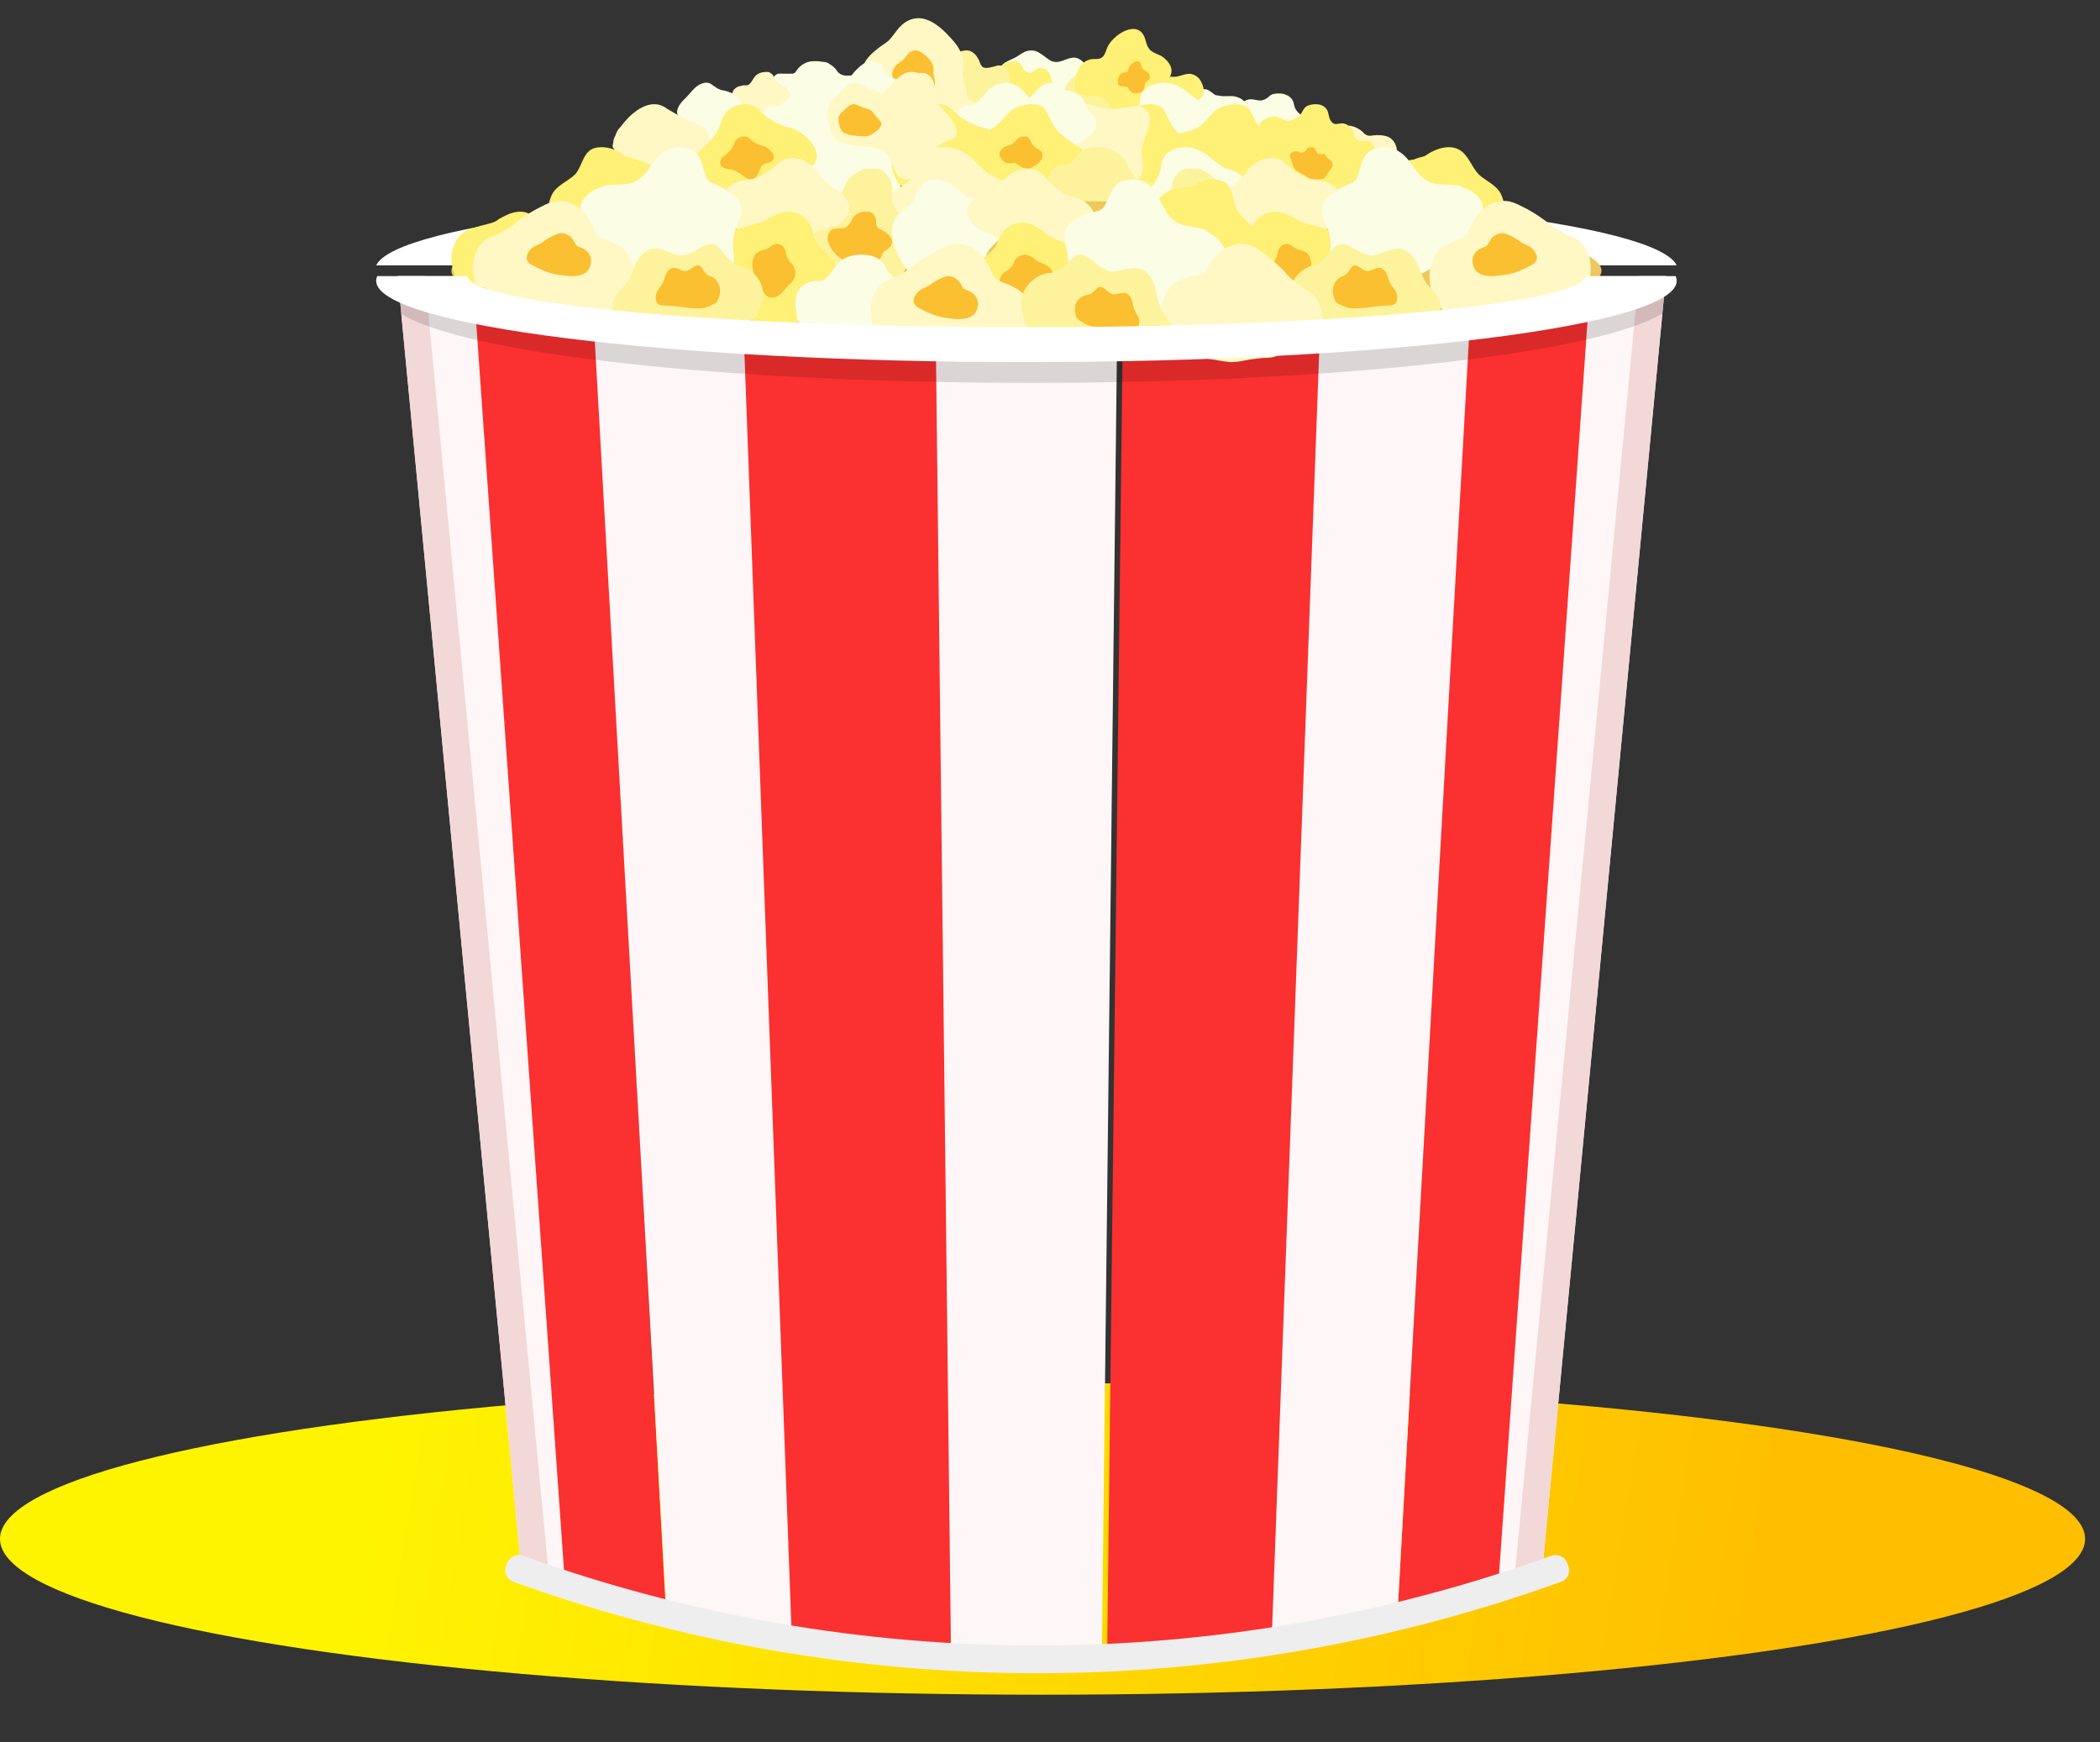 <svg xmlns="http://www.w3.org/2000/svg" width="141" height="117" viewBox="0 0 141 117">
    <rect x="0" y="0" width="141" height="117" fill="#333333" stroke="none"/>
    <defs>
        <linearGradient id="ty8pfoe3oa" x1="18.031%" x2="84.166%" y1="49.172%" y2="50.769%">
            <stop offset="0%" stop-color="#FFF400"/>
            <stop offset="100%" stop-color="#FFBF00"/>
        </linearGradient>
    </defs>
    <g fill="none" fill-rule="evenodd">
        <g>
            <g>
                <g>
                    <g transform="translate(-27 -476) translate(0 452) translate(27 24) translate(0 1.443)">
                        <ellipse cx="70" cy="101.892" fill="url(#ty8pfoe3oa)" rx="70" ry="10.464"/>
                        <g fill-rule="nonzero" transform="translate(25.603)">
                            <path fill="#04998E" d="M22.026 96.523c-.48-.07-.962-.144-1.443-.222.48.128.96.247 1.443.358v-.136z"/>
                            <path fill="#FBFDE5" d="M47.922 3.39c.167-.01.335.017.493.079.139.074.275.155.406.244.064.048.124.102.178.163.084.08.174.154.269.22.083.053.169.098.25.157.087.066.18.124.278.172.152.065.307.12.466.162.139.048.274.106.409.16.057.017.116.029.175.036.116.023.219.068.332.09.36.055.724.074 1.087.06h1.052c.088 0 .165-.028.25-.03.058.003.116-.001.173-.012.06-.016.118-.036.175-.061.066-.024.135-.043.201-.067.067-.024.126-.076.198-.096.138-.053.28-.091.426-.115.127-.01.26 0 .387 0 .117-.013.235-.003.35.031.113.06.222.132.324.211.104.07.153.157.285.164.131.006.263.052.396.054.133.003.266 0 .397 0 .1-.006.2-.006.3 0 .18.023.355.077.519.16.115.077.225.164.33.259.112.082.215.18.306.29.076.087.125.193.205.278.037.039.07.081.101.126.047.066.117.118.157.185.086.126-.009.33-.108.42-.169.158-.404.141-.614.172-.105.015-.212.024-.317.039-.074.013-.147.038-.221.047-.161.017-.332 0-.493 0h-.686c-.586-.017-1.17-.081-1.748-.194l-2.347-.37c-.721-.112-1.449-.181-2.169-.304-.276-.04-.55-.105-.816-.193-.093-.053-.191-.095-.292-.127l-.176-.03c-.055-.016-.106-.044-.15-.083-.131-.088-.263-.17-.391-.266-.128-.097-.223-.165-.333-.253-.104-.084-.202-.174-.294-.272-.117-.112-.32-.205-.35-.394-.026-.148.01-.3.1-.417.07-.075.173-.226.53-.696z"/>
                            <path fill="#FFF076" d="M50.892 3.878c.337-.82 1.234-.409 1.862-.207.077.015.154.027.233.037.06.006.12.008.181.006.304.019.608-.136.912-.187.06-.01.121-.016.182-.016.212.018.411.103.562.24.05.045.096.094.135.147.233.358.415.907.078 1.249-.224.172-.485.206-.797.222l-.167.021c-.052.007-.145.016-.216.02-.07.005-.14 0-.208 0-.067 0-.116.022-.173.03l-.176.023c-.16.02-.32.027-.48.044-.104.012-.205.035-.31.045h-.15c-.05 0-.076 0-.248-.206-.216-.274-.45-.537-.698-.787l-.14-.155c-.054-.154-.165-.222-.264-.33-.04-.059-.083-.122-.118-.196z"/>
                            <path fill="#FBFDE5" d="M25.635 4.859c.028-.109.075-.212.138-.306.05-.101.103-.194.161-.291.023-.037.037-.08.062-.115.042-.064.101-.115.149-.179.085-.133.188-.254.307-.36.06-.053.133-.09.213-.103.105-.01.215 0 .32 0 .203 0 .41.009.613 0 .185-.007.23-.154.33-.278.11-.149.25-.274.412-.37.2-.12.43-.187.666-.191h.265c.136 0 .262.032.397.045.1.002.2.023.292.06.073.039.142.084.207.135.153.086.284.204.383.345.094.176.26.305.458.354.214.06.452 0 .67.036.185.046.353.141.484.275.058.06.107.127.145.2.04.06.088.115.126.176.083.111.157.23.22.353.112.263.177.542.19.826.01.3.032.616-.105.89-.086.196-.217.37-.382.51-.091.065-.206.114-.303.17-.098.055-.198.121-.301.172-.304.149-.623.267-.952.352-.4.098-.811.148-1.224.149-.44.008-.878 0-1.317 0-.196.007-.392 0-.587-.022-.167-.03-.332-.072-.493-.126-.298-.084-.59-.186-.876-.306-.112-.047-.198-.12-.668-2.401z"/>
                            <path fill="#FFF8C4" d="M63.896 7.552c.186-.337.657-.541 1.087-.556.057.004.114.012.17.024.295.073.56.22.765.422.032.04.068.076.11.108.108.095.261.14.413.12.257-.043.52-.05.78-.022.074.01.147.024.219.044.734.186.848 1.021.734 1.613 0 .138-.157.278-.334.38-.039.026-.08.05-.123.07-.13.064-.275.101-.424.109h-.299c-.133 0-.264.02-.397.018-.227 0-.446-.006-.673-.024-.096-.007-.193-.01-.289-.02-.143-.02-.282-.056-.415-.109-.106-.039-.211-.079-.319-.117-.097-.025-.19-.061-.277-.108-.043-.03-.08-.067-.107-.108-.009-.011-.024-.025-.04-.262 0-.059-.008-.132-.017-.217.004-.098-.015-.196-.055-.287-.019-.047-.042-.092-.068-.136-.17-.29-.49-.464-.452-.816 0-.042.004-.084.011-.126z"/>
                            <path fill="#FBFDE5" d="M41.533 3.543c-.18-.827.798-.906 1.238-1.252.082-.051.157-.1.232-.145.076-.045.15-.086.226-.122.08-.031.163-.054.248-.067.26-.043.524.02.745.175.08.049.158.104.236.16.155.113.307.23.45.323.054.027.11.05.168.066.058.017.118.03.178.036.506.04.976-.433 1.496-.245.067.025.132.06.192.101.36.246.59.688.698 1.132.218.788.146 1.536.362 2.27.008.086.004.172-.012.256-.018.088-.05.17-.094.246-.045.08-.1.154-.164.218-.077.078-.162.146-.254.203-.083.088-.177.166-.278.23-.096.053-.188.094-.28.156-.203.128-.423.223-.652.282-.265.078-.537.124-.811.138-.17.018-.342.018-.513 0-.18-.039-.357-.09-.53-.152-.142-.048-.298-.073-.436-.123-.206-.081-.4-.196-.574-.34-.098-.082-.19-.174-.283-.261-.094-.087-.133-.172-.72-2.011l-.065-.204c-.12-.39-.374-.665-.676-.917-.042-.053-.086-.105-.127-.153z"/>
                            <path fill="#FFF076" d="M41.51 3.256c.05-.147.144-.274.269-.361.038-.028.077-.053.119-.075.464-.245.998-.245 1.193.348l.083.086c.055.053.114.1.178.14.08.05.175.064.265.044.044-.01.087-.027.127-.048.256-.271.593-.389.935-.115.03.024.058.05.083.08.121.145.197.325.217.515.015.057.033.114.051.17l.057.168c.04.105.043.22.007.326-.065.148-.152.283-.257.402-.206.227-.457.406-.735.525-.205.09-.431.114-.65.07-.27-.051-.537-.12-.798-.207-.09-.03-.18-.058-.272-.079-.072-.012-.144-.03-.214-.052-.077-.021-.15-.057-.215-.105-.065-.057-.118-.148-.194-.98 0-.044-.008-.09-.013-.137.045-.226-.108-.383-.192-.584-.017-.043-.031-.086-.043-.13z"/>
                            <path fill="#FDF39C" d="M37.903 2.987c.178-.624.773-1.053 1.446-1.043.062.004.124.016.183.036.177.073.327.195.432.35.048.065.092.132.132.202.13.244.13.619.579.584.057-.003.113-.01.168-.022.057-.01.122-.026.176-.041.055-.015.145-.039.215-.055.219-.083.466-.054.658.077.05.04.091.09.12.146.156.3.312.675.156.975-.237.433-.428.889-.57 1.359-.035.06-.074.117-.11.18-.073.143-.188.262-.33.343-.086.044-.174.083-.265.117-.093.03-.19.048-.287.055-.202.018-.404.026-.607.023h-.121c-.075-.001-.15-.019-.216-.051-.14-.059-.272-.13-.397-.213-.089-.042-.174-.092-.253-.15-.061-.048-.108-.111-.136-.183-.036-.083-.062-.17-.077-.259-.01-.083-.054-.163-.073-.248-.03-.097-.07-.191-.12-.28-.029-.06-.071-.109-.096-.17-.01-.03-.02-.06-.027-.092-.011-.045-.03-.116-.06-.224-.025-.06-.048-.124-.069-.188-.02-.064-.043-.13-.062-.197-.06-.298-.169-.585-.321-.85l-.068-.18zM45.84 4.603c.036-.063.075-.126.105-.191.03-.066.048-.156.09-.226.04-.057.084-.112.132-.165.064-.091.143-.174.233-.246.243-.182.427-.327.763-.343.082-.007.165 0 .243.022.235.072.407.363.621.487.243.141.545.212.79.032.621-.455 1.412-.926 2.067-.24.161.18.297.378.404.588.099.179.28.394.32.59.008.084.008.168 0 .252.016.123-.022.247-.106.346-.15.116-.317.213-.497.286-.103.056-.21.105-.32.147-.237.074-.481.122-.73.144-.196.03-.393.048-.59.058-.136-.002-.271.005-.405.02-.279.045-.553.076-.834.1-.322.03-.648.09-2.285-1.66z"/>
                            <path fill="#FBFDE5" d="M57.399 5.838c.028-.037.06-.071.097-.102.162-.177.355-.328.57-.447.395-.186.72.078 1.1 0 .186-.06.353-.162.485-.296.08-.07.18-.115.289-.133.596-.112 1.232.095 1.336.7.059.353.252.57.57.765.572.35.82.91.334 1.454-.071.09-.159.168-.259.23-.178.099-.367.177-.565.235-.41.128-.838.193-1.27.194-.18.006-.36-.011-.536-.05-.329-.087-.646-.216-.971-.325-.158-.052-.317-.102-.48-.142-.085-.015-.169-.034-.251-.058-.026-.009-.052-.02-.075-.034-.107-.076-.109-.37-.13-.475-.064-.335-.12-.67-.186-1.006-.022-.112-.051-.236-.066-.353-.003-.091-.01-.127.008-.157z"/>
                            <path fill="#FFF076" d="M58.866 7.435c-.065-.047-.026-.214 0-.275.063-.158.122-.373.266-.486.168-.113.356-.196.555-.246.13-.046.272-.061.41-.043.113.02.222.059.32.114.056.033.122.053.176.086.045.035.099.058.156.066.284.033.505-.07.733-.212.097-.05.18-.118.245-.202.212-.324.235-.558.69-.65.197-.046.403-.046.6 0 .2.048.37.168.474.333.122.205.108.458.216.672.028.056.064.109.107.156.066.095.182.149.302.14.071-.013.144-.024.216-.031.53-.115.962.363.962.84 0 .074.078.148.17.194.034.028.07.053.11.073.078.042.166.065.256.068h.18c.176-.01.343-.018.46.114.323.318.391.794.17 1.18-.007.046-.02.091-.038.134-.055.127-.154.24-.212.366-.059.115-.126.227-.2.335-.087.141-.173.282-.272.416-.19.269-.362.549-.513.838-.063.133-.148.256-.252.363-.117.09-.25.16-.395.205-.178.059-.377.036-.563.05-.29.021-.581.012-.872.012h-.475c-.159-.01-.311-.06-.44-.146-.189-.097-.365-.212-.526-.344-.109-.092-.205-.192-.317-.282-.271-.19-.557-.36-.855-.51-.122-.074-.253-.152-.366-.237-.087-.052-.168-.11-.244-.175-.14-.14-.328-.264-.42-.438-.038-.073-.08-.141-.115-.215-.036-.073-.064-.184-.7-2.263z"/>
                            <path fill="#FAC032" d="M61.009 9.071c-.024-.016-.01-.072 0-.093.017-.06.051-.116.098-.163.062-.038.13-.066.204-.082.048-.016.1-.021.152-.015.043.007.086.02.125.04.02.01.043.017.065.028.016.012.036.02.057.022.098.007.194-.019.27-.071.035-.017.066-.04.089-.067.078-.107.086-.189.25-.22.073-.015.15-.015.223 0 .072.016.134.054.174.107.045.07.04.155.08.227.09.162.295.125.464.107.117-.009.18.205.267.268.125.075.229.174.303.288.022.038.038.079.047.12.007.043.007.087 0 .13-.02.059-.05.116-.09.167-.023.037-.048.073-.075.107-.032.048-.065.095-.101.14-.07.09-.133.185-.189.282-.023.045-.054.086-.092.122-.044.03-.093.054-.147.07-.068.012-.138.018-.207.015-.108.008-.215 0-.322 0h-.175c-.058-.003-.114-.02-.162-.049-.07-.032-.135-.072-.194-.117-.039-.031-.075-.065-.116-.095-.1-.064-.205-.12-.314-.171-.048-.026-.094-.052-.138-.08-.031-.018-.061-.038-.089-.06-.06-.042-.112-.091-.155-.147-.014-.024-.029-.047-.042-.071-.014-.025-.027-.04-.26-.739z"/>
                            <path fill="#FFF8C4" d="M32.268 3.173c.139-.397.375-.753.686-1.033.1-.094.206-.185.316-.269.25-.22.54-.367.79-.588.435-.439.689-1.026 1.27-1.319 1.269-.66 2.43.587 3.177 1.457.091.114.175.234.25.36.232.376.348.812.333 1.255-.006.143-.024.285-.055.424.067.756.538 1.598.175 2.295-.362.66-1.16.842-1.834 1.082-.073.019-.148.037-.226.053-.229.052-.461.082-.696.091-.193.02-.387.02-.58 0-.203-.041-.404-.095-.6-.16-.162-.05-.34-.077-.496-.136-.233-.085-.452-.206-.65-.357-.113-.087-.215-.183-.32-.275-.034-.03-.061-.064-.081-.104-.03-.092-.063-.183-.103-.27-.039-.138-.114-.262-.218-.359-.246-.155-.48-.33-.699-.521-.104-.093-.2-.196-.286-.306-.248-.308-.394-.712-.206-1.093.02-.081.037-.155.053-.227z"/>
                            <path fill="#FFF076" d="M46.581 3.985c.04-.354.166-.694.37-.991.162-.244.423-.412.72-.464.216-.028.45.024.643-.073.246-.118.312-.418.409-.665.35-.894 2.12-2.045 2.563-.62.081.26.133.546.34.744.237.237.616.287.878.49.681.53.803 1.254-.03 1.714-.52.286-.471.58-.565 1.086-.225 1.216-2.386 1.437-3.016.439-.345-.544-.47-.619-1.147-.634-.432-.01-.932.01-1.132-.443-.035-.091-.053-.188-.051-.286 0-.1.005-.198.018-.297z"/>
                            <path fill="#FAC032" d="M49.459 3.972c.013-.133.055-.26.124-.371.054-.091.141-.155.24-.175.073.005.146-.004.216-.027.08-.045.107-.156.135-.249.118-.335.707-.767.855-.233.014.102.051.198.108.28.08.086.206.107.293.184.226.198.267.465-.01.641-.173.109-.157.22-.188.408-.076.456-.796.539-1.006.165-.115-.205-.156-.233-.383-.233-.143 0-.31 0-.377-.166-.011-.035-.017-.07-.017-.107.001-.04.004-.078.01-.117zM34.344 3.301c.056-.159.15-.3.275-.412.04-.038.082-.073.126-.106.105-.088.217-.147.315-.235.175-.176.277-.41.509-.53.508-.264.972.235 1.272.583.038.046.073.093.105.144.092.15.139.325.133.502-.002.057-.01.114-.023.17.027.302.216.636.07.917-.146.28-.464.337-.735.433l-.09.022c-.09.02-.184.032-.278.036-.077.008-.155.008-.233 0-.081-.016-.162-.038-.24-.065-.064-.02-.136-.03-.199-.054-.093-.034-.18-.082-.26-.142-.043-.035-.085-.073-.128-.106-.013-.012-.024-.026-.032-.042-.011-.036-.025-.071-.04-.106-.016-.055-.047-.104-.089-.143-.098-.063-.192-.134-.28-.212-.04-.037-.079-.078-.114-.122-.112-.116-.144-.288-.083-.438.005-.038.013-.067.019-.094z"/>
                            <path fill="#FBFDE5" d="M56.646 6.65c-.15-.747-.834-.94-1.411-1.113-.105-.054-.207-.114-.305-.18-.491-.325-.92-.77-1.458-1.035-.162-.066-.327-.12-.495-.162-.121-.027-.244-.044-.368-.05-.124-.005-.248.002-.371.021-.568.076-1.216.423-1.288 1.08-.145 1.003-.648 1.696-1.368 2.29-.048.077-.084.162-.107.251-.024.102-.031.208-.022.313.022.174.08.342.168.49.06.1.13.192.21.274.1.132.242.218.398.24 1.01.155 1.873.27 2.521 1.35.289.463.974-.04 1.251-.448.079-.101.155-.21.224-.32.218-.333.409-.695.578-.974.093-.102.204-.184.327-.24.785.02 1.688-.48 1.514-1.472.005-.103.004-.204.002-.316z"/>
                            <path fill="#FFF076" d="M46.626 9.668c-.047-.172-.068-.35-.063-.528.004-.161.034-.32.088-.472.051-.146.124-.284.216-.41.092-.127.2-.242.322-.343.09-.077.186-.145.289-.204.52-.344 1.233-.304 1.72-.671.563-.478.934-1.251 1.768-1.391.123-.032.247-.057.373-.075.506-.067 1.023 0 1.273.472.263.516.45 1.067.927 1.476.097.094.199.182.304.268.334.262.685.503 1.051.722.14.099.233.249.26.416.043.129.066.263.068.4.001.147-.021.294-.065.435-.263.956-1.2 1.507-2.035 2.026-.139.078-.287.138-.441.181-1.126.331-2.102-.479-2.963-1.066-.153-.074-.331-.08-.488-.015-.128.014-.256.028-.385.039-.259.026-.52.017-.778-.025-.45-.115-.863-.368-1.062-.77-.034-.061-.045-.202-.379-.465z"/>
                            <path fill="#FBFDE5" d="M29.969 5.268c-.072-.646.785-.72 1.093-1.053.624-.665 1.326-1.923 2.307-1.443.35.149.428.666.82.962.112.053.23.095.353.125l.425.149c.709.254 1.355.576.907 1.463-.035.124-.08.246-.133.364.032.125.078.245.138.36.058.108.121.217.185.328.377.665.729 1.372-.173 1.868-.09.084-.19.156-.299.216-.103.05-.203.088-.302.147-.22.12-.457.21-.703.265-.286.073-.58.117-.875.129-.183.017-.368.017-.552 0-.194-.037-.385-.085-.572-.144-.153-.045-.32-.068-.471-.115-.222-.078-.43-.188-.618-.325-.105-.077-.204-.163-.305-.245-.1-.082-.15-.174-.92-2.282l-.09-.243c-.03-.084-.063-.168-.1-.255-.036-.086-.075-.18-.115-.271z"/>
                            <path fill="#FFF8C4" d="M36.46 6.306c.013-.142.057-.28.128-.407.019-.064.059-.122.115-.163.07-.055.146-.1.228-.137.056-.016.114-.027.172-.034.062-.018.126-.032.19-.04.135 0 .318.04.392-.065.366-.447.99-.858 1.466-.482.367.31.77.517 1.123.791.07.08.134.166.198.235.05.044.093.093.128.147.025.05.047.1.066.153.03.091.045.187.073.278.031.096.048.195.05.295.005.119-.015.238-.061.349-.035.074-.076.146-.124.214-.064.076-.133.148-.208.215-.127.16-.265.313-.414.456-.19.167-.429.279-.685.322-.129.008-.258.008-.387 0h-.823c-.365.01-.723.01-1.628-2.127zM45.396 10.374c.386.641 1.083.557 1.674.496.114.01.229.026.342.05.562.114 1.11.361 1.693.405.17 0 .341-.013.51-.038.121-.022.24-.054.356-.097.116-.043.227-.098.333-.163.5-.288.983-.863.832-1.503-.032-.159-.053-.32-.064-.481-.136-.889.542-1.623.542-2.473 0-.501-.429-.927-.856-.888-.928.039-1.82.425-2.756.025l-.28-.075c-.093-.024-.187-.047-.282-.066-.82-.154-.82 1.043-.926 1.67-.032.193-.062.378-.094.542-.052.132-.127.252-.222.353-.736.285-1.401 1.102-.91 1.962l.108.281z"/>
                            <path fill="#FBFDE5" d="M38.624 6.566c.019-.359.174-.9.564-.9.716.03 1.053-.47 1.436-.907.076-.088.157-.17.243-.249.085-.07.178-.133.276-.187.1-.052.204-.095.312-.129 1.055-.373 1.836.55 2.343 1.394.078.154.351.23.508.385.122.153.351.345.272.575-.155.462-.155.922.147 1.316.064.12.122.232.181.348.278.582.394 1.164-.353 1.593-.09.087-.191.162-.3.224-.104.052-.202.092-.302.153-.22.124-.457.217-.703.275-.287.076-.58.12-.877.134-.184.017-.369.017-.553 0-.193-.038-.384-.087-.571-.149-.154-.046-.322-.07-.472-.12-.222-.078-.43-.19-.618-.33-.106-.08-.206-.17-.306-.255-.101-.085-.151-.18-.922-2.37l-.088-.253c-.03-.087-.065-.175-.1-.264-.035-.09-.077-.19-.117-.284z"/>
                            <path fill="#FFF076" d="M33.648 9.491c.044-.124.103-.243.176-.353.969-.74 1.765-1.458 2.091-2.693.05-.09.107-.178.17-.26.06-.085.128-.164.203-.236.088-.067.182-.127.28-.178.102-.052.208-.096.316-.132.356-.126.747-.115 1.095.032.095.05.185.109.27.173.408.447.909.802 1.467 1.04.135.063.272.117.41.18.421.076.82.247 1.164.5.113.084.22.176.32.275.355.365.658.78.62 1.31-.119.906-1.214.718-1.784 1.177-.379.302-.417.755-.59 1.13-.045.128-.091.253-.143.373-.158.353-.365.67-.746.84-.72.34-1.366-.265-1.9-.673-.119-.094-.247-.186-.37-.267-.115-.079-.236-.148-.363-.205-.103-.06-.207-.118-.313-.169-.107-.05-.217-.1-.329-.147-.112-.046-.252-.071-.382-.098-.744-.066-1.882-.331-1.722-1.31.014-.102.03-.203.06-.309zM52.4 9.664c-.048-.173-.069-.35-.064-.529.005-.16.034-.319.087-.47.052-.147.125-.284.217-.41.164-.22.372-.405.61-.545.52-.344 1.232-.303 1.72-.67.562-.48.933-1.252 1.767-1.393.122-.031.246-.056.372-.073.505-.068 1.021.006 1.27.472.263.515.451 1.067.935 1.476.095.093.197.182.303.268.334.262.685.503 1.05.72.14.1.234.25.26.418.044.129.067.263.068.399.002.147-.02.294-.065.435-.263.957-1.2 1.51-2.033 2.028-.14.077-.287.137-.44.18-1.125.331-2.101-.478-2.961-1.066-.153-.073-.33-.079-.488-.014-.128.013-.257.027-.385.037-.26.027-.52.02-.777-.024-.45-.114-.862-.367-1.061-.77-.041-.064-.052-.205-.386-.47z"/>
                            <path fill="#FBFDE5" d="M43.064 6.448c-.271-.444.006-.848.337-1.19.055-.057.112-.108.167-.166.113-.108.219-.245.338-.376.058-.066.112-.132.18-.193.277-.3.82-.577 1.18-.3.289.21.506.382.868.418.072.019.143.04.211.06.347.109.655.274.834.6.18.326.181.695.505.901.052.045.104.087.15.131.1.092.16.218.165.352.009.121.009.243 0 .364-.016.188-.112.287-.238.421-.053.06-.098.125-.153.182-.109.096-.225.183-.349.26-.093.068-.18.145-.268.217-.098.076-.202.144-.312.202-.036.02-.064.048-.102.064-.079.024-.16.037-.243.04-.094.004-.187.004-.281 0-.192.009-.384.004-.576-.016-.177-.028-.35-.083-.525-.123-.236-.054-.466-.121-.7-.182-.244-.047-.481-.12-.708-.216-.057-.028-.109-.065-.153-.109-.025-.031-.04-.069-.044-.108-.042-.12-.068-.247-.076-.374l-.017-.192c.029-.216-.08-.351-.145-.523-.016-.047-.03-.093-.045-.144z"/>
                            <path fill="#FFF8C4" d="M23.47 5.207c.014-.168.058-.33.129-.479.018-.076.058-.143.114-.192.07-.064.146-.119.228-.161.056-.02.114-.033.172-.04.062-.022.125-.038.19-.047.147-.008.302.035.42-.086.214-.219.296-.537.572-.685.152-.08.318-.123.487-.126.124 0 .245-.028.342.068.046.047.125.07.162.127.038.055.04.108.07.157.03.05.063.097.098.142.043.054.081.117.127.168.132.151.303.205.467.295.163.09.307.341.434.505.05.051.093.11.128.173.026.058.048.118.066.18.03.107.045.22.073.327.031.112.048.229.05.347.006.14-.015.28-.061.41-.035.088-.076.172-.123.253-.064.089-.134.173-.208.252-.127.189-.266.368-.414.537-.191.196-.429.327-.685.379-.129.008-.258.008-.387 0h-.823c-.366.01-.729.01-1.628-2.504zM35.761 3.4c-.138-.022-.28-.015-.415.019-.127.031-.248.083-.359.152-.436.267-.754.754-1.144 1.073-.079.064-.16.126-.239.189-.338.238-.649.51-.928.811-.108.145-.206.296-.294.453-.059.114-.108.233-.148.354-.04.123-.067.249-.083.376-.086.58.069 1.32.678 1.556.925.396 1.452 1.073 1.824 1.941.06.068.132.125.213.17.09.048.19.083.292.1.175.022.352.007.52-.045.112-.034.22-.081.321-.141.153-.067.274-.187.338-.338.428-.966.779-1.8 1.997-2.177.525-.17.24-.98-.084-1.36-.075-.104-.157-.206-.239-.307-.064-.075-.131-.15-.2-.221-.068-.072-.136-.144-.203-.212-.137-.136-.368-.284-.406-.508-.154-.596.153-1.266-.5-1.712-.191-.15-.422-.116-.642-.116-.094-.022-.194-.044-.299-.058z"/>
                            <path fill="#FBFDE5" d="M25.635 6.582c.018-.357.173-.896.564-.896.859.038 1.171-.688 1.674-1.15.096-.089.202-.165.316-.229.686-.377 1.566-.218 1.893.495.048.109.083.222.103.34.385.582 1.361.773 1.206 1.614-.03.27.024.543.157.783.06.112.121.225.186.339.378.688.729 1.418-.173 1.931-.09.087-.19.161-.3.223-.104.052-.202.091-.302.152-.22.124-.457.216-.703.274-.287.075-.58.12-.877.133-.184.017-.369.017-.553 0-.193-.038-.384-.087-.571-.148-.154-.046-.322-.07-.472-.119-.222-.078-.43-.19-.618-.33-.106-.079-.206-.168-.306-.253-.101-.084-.151-.18-.922-2.358l-.088-.251c-.03-.087-.065-.174-.1-.263-.035-.09-.074-.193-.114-.287zM19.97 6.448c-.27-.444.008-.848.338-1.19.055-.057.113-.108.168-.166.112-.108.218-.245.337-.376.058-.066.112-.132.18-.193.277-.3.82-.577 1.18-.3.29.21.506.382.868.418.072.019.143.04.211.06.347.109.655.274.835.6.18.326.18.695.504.901.052.045.104.087.15.131.1.092.16.218.165.352.01.121.01.243 0 .364-.016.188-.112.287-.238.421-.053.06-.098.125-.153.182-.108.096-.225.183-.349.26-.093.068-.18.145-.267.217-.098.076-.203.144-.313.202-.036.02-.064.048-.102.064-.079.024-.16.037-.243.04-.093.004-.187.004-.28 0-.193.009-.385.004-.576-.016-.178-.028-.35-.083-.525-.123-.237-.054-.467-.121-.7-.182-.244-.047-.482-.12-.71-.216-.056-.028-.107-.065-.152-.109-.025-.031-.04-.069-.044-.108-.042-.12-.068-.247-.076-.374 0-.064-.012-.129-.017-.192.03-.216-.08-.351-.145-.523-.016-.047-.03-.093-.045-.144z"/>
                            <path fill="#FFF8C4" d="M15.55 8.454c-.05-.116.016-.25.026-.37.004-.1.028-.197.072-.286.055-.097.098-.2.13-.308.05-.127.125-.242.22-.34.081-.087.158-.18.229-.276.671-.867 1.925-1.83 2.96-1.01.115.063.23.128.335.193.559.324 1.119.652 1.762.84.81.222 1.032 1.557.286 2.1-.04.045-.067.098-.105.147-.056.07-.123.133-.18.203-.114.148-.24.294-.365.436-.161.183-.26.483-.48.605-.17.09-.356.144-.547.16-.325.033-.651.03-.977.03h-1.404c-.098-.005-.197-.003-.296.006-.063.01-.127.017-.191.02-.085 0-.159-.014-1.474-2.15z"/>
                            <path fill="#FFF" d="M5.694 16.317c0-1.898 16.84-3.437 37.616-3.437 20.775 0 37.616 1.539 37.616 3.437.002.02.002.04 0 .06h6.049c-1.324-2.818-20.362-5.052-43.66-5.052-23.296 0-42.336 2.234-43.66 5.052h6.05c-.005-.02-.01-.04-.011-.06z"/>
                            <path fill="#FFF076" d="M20.656 9.49c.044-.124.103-.242.176-.352.969-.74 1.765-1.458 2.091-2.693.05-.09.107-.178.17-.26.06-.085.128-.164.203-.236.088-.067.182-.127.28-.178.102-.052.208-.096.316-.132.356-.126.747-.115 1.095.032.095.05.185.108.27.173.409.448.91.803 1.47 1.04.134.064.271.118.41.181.42.076.819.247 1.163.5.114.084.22.176.32.275.355.365.657.78.62 1.31-.118.905-1.214.717-1.783 1.176-.38.303-.417.756-.591 1.13-.045.128-.09.253-.143.373-.157.353-.365.67-.745.84-.721.34-1.366-.265-1.901-.673-.119-.094-.246-.186-.37-.267-.114-.079-.236-.147-.363-.205-.103-.059-.207-.118-.313-.168-.106-.05-.216-.101-.329-.147-.125-.04-.253-.073-.382-.1-.744-.065-1.881-.33-1.722-1.308.012-.103.032-.204.058-.31z"/>
                            <path fill="#FAC032" d="M22.792 9.293c.018-.05.042-.099.073-.143.403-.296.735-.584.872-1.078.021-.036.044-.07.07-.105.025-.032.054-.063.085-.09.036-.028.076-.052.117-.071.04-.022.083-.04.127-.054.149-.05.312-.046.457.012.04.02.077.044.112.07.17.18.38.32.612.416l.17.073c.176.03.342.098.485.2.046.033.088.07.128.11.147.145.274.312.254.524-.047.365-.509.287-.743.469-.158.121-.174.303-.247.452-.019.052-.038.102-.06.149-.053.147-.165.268-.31.337-.3.135-.569-.106-.792-.27-.052-.038-.103-.074-.154-.107-.048-.031-.1-.059-.152-.082-.042-.024-.086-.046-.128-.067-.042-.02-.09-.041-.137-.06-.052-.015-.105-.028-.16-.038-.308-.027-.783-.133-.717-.525.018-.039.027-.08.038-.122z"/>
                            <path fill="#FFF076" d="M38.689 9.667c-.047-.172-.068-.35-.064-.528.009-.317.115-.624.304-.88.092-.128.2-.243.321-.344.09-.077.187-.146.29-.205.52-.344 1.23-.303 1.719-.67.562-.48.933-1.252 1.767-1.393.122-.031.246-.056.372-.073.505-.068 1.021.006 1.27.472.263.515.451 1.067.934 1.476.096.093.198.182.304.268.334.262.685.503 1.05.72.14.1.234.25.26.418.044.129.066.263.068.399.001.147-.02.294-.065.435-.263.957-1.2 1.51-2.033 2.028-.14.077-.287.137-.44.18-1.125.331-2.1-.478-2.96-1.066-.154-.073-.332-.079-.489-.014-.128.013-.255.027-.385.037-.259.027-.52.02-.777-.024-.45-.114-.861-.367-1.06-.77-.042-.06-.052-.201-.386-.466z"/>
                            <path fill="#FAC032" d="M41.533 9.088c-.016-.058-.023-.117-.022-.177.004-.105.04-.208.104-.293.03-.042.066-.08.105-.113.03-.026.062-.049.096-.069.173-.113.41-.102.572-.223.187-.16.314-.417.588-.464.041-.01.083-.019.124-.024.169-.024.34 0 .424.157.087.171.15.355.308.492.033.03.066.06.105.089.112.088.23.168.352.24.046.034.077.084.085.14.015.042.023.087.023.132.001.05-.006.099-.021.146-.087.318-.4.503-.677.675-.047.026-.096.047-.147.06-.374.11-.7-.16-.986-.354-.052-.024-.11-.024-.162 0l-.129.012c-.086.009-.173.006-.259-.008-.15-.03-.279-.124-.353-.257-.025-.066-.07-.122-.13-.161z"/>
                            <path fill="#FBFDE5" d="M28.536 10.98c.15-.748.834-.94 1.41-1.113.105-.054.207-.114.305-.18.492-.325.92-.77 1.458-1.035.162-.067.327-.121.495-.163.121-.027.244-.043.368-.048.124-.006.248.001.371.02.568.074 1.216.421 1.288 1.08.145 1.003.65 1.697 1.368 2.292.05.076.089.161.113.25.023.103.031.208.022.313-.022.174-.08.341-.168.49-.06.1-.13.192-.211.273-.099.132-.24.218-.397.24-1.01.154-1.873.27-2.522 1.35-.288.462-.972-.039-1.25-.448-.079-.1-.155-.209-.225-.32-.224-.333-.41-.696-.579-.974-.093-.102-.204-.184-.326-.24-.785.02-1.683-.48-1.514-1.473-.006-.106-.006-.207-.006-.315z"/>
                            <path fill="#FFF076" d="M11.307 13.365c-.05-.153-.083-.31-.098-.47-.013-.152-.009-.304.013-.454.011-.124.034-.247.067-.367.032-.119.072-.236.122-.35.286-.713 1.106-.964 1.612-1.468.508-.574.508-1.686 1.502-1.797.132-.02.265-.025.398-.016.276.022.546.088.797.197.086.037.17.077.255.122.207.095.364.31.597.345.121.033.253.067.378.105.125.038.242.082.371.13 1.785.376 2.37 2.348 1.241 3.61-.056.086-.146.12-.195.209-.258.447-.864.684-1.369.83-.318.112-.65.185-.99.216-.416.017-.836.012-1.77-.335-.187-.07-.395-.152-.637-.245-.236-.104-.488-.172-.747-.204-.132-.019-.267-.031-.404-.039s-.278-.012-.418-.015l-.725-.004z"/>
                            <path fill="#FFF7F7" d="M86.253 17.099h-5.192l-6.354 88.04c1.087-.399 2.172-.827 3.254-1.283L86.253 17.1zM1.099 17.099L9.4 104.02s1.155.454 3.245 1.119L6.296 17.099H1.1z"/>
                            <path fill="#F3D8D8" d="M11.221 104.021L2.918 17.1h-1.82L9.4 104.02s1.155.454 3.245 1.119l-.044-.619c-.9-.312-1.38-.5-1.38-.5zM76.13 104.021L84.433 17.1h1.821l-8.302 86.922s-1.155.454-3.244 1.119l.044-.619c.9-.312 1.38-.5 1.38-.5z"/>
                            <path fill="#FB3030" d="M73.224 17.099l-5.012 90.206c2.257-.614 4.52-1.338 6.777-2.188L81.202 17.1l-7.978-.002zM14.143 17.099H6.15l6.212 88.265c1.68.549 3.98 1.241 6.778 1.94L14.143 17.1z"/>
                            <path fill="#FFF7F7" d="M27.8 108.748l-3.38-91.65H14.088l5.059 89.862c2.515.622 5.427 1.248 8.653 1.788zM68.186 107.646l5.077-90.547h-10.32l-3.39 92.37c2.908-.452 5.79-1.06 8.633-1.823z"/>
                            <path fill="#FB3030" d="M38.624 110.191L37.526 17.1H24.19l3.383 91.793c3.373.563 7.089 1.032 11.05 1.3zM59.763 109.166l3.397-92.067H49.828l-1.1 93.092c3.696-.118 7.381-.461 11.035-1.025z"/>
                            <path fill="#FFF7F7" d="M48.375 110.137L49.449 17.1H37.181l1.072 92.853c3.369.236 6.747.297 10.122.185z"/>
                            <path fill="#FDF39C" d="M50.548 13.74c.512.018 1.07.077 1.346-.252.085-.11.148-.234.185-.366.16-.467.34-1.025.215-1.516-.154-.604-.695-.91-1.3-1-.177-.015-.34-.095-.453-.225-.435-.551-.49-1.173-1.157-1.58-.667-.407-1.983-.578-2.548.066-.153.173-.27.373-.435.535-.256.249-.523.21-.847.275-.646.132-.771.728-.979 1.233-.117.282-.262.665-.117.955.178.368.62.359.924.579.483.35.274.916.936 1.194.741.315 2.05.777 2.855.477.234-.085.432-.224.66-.315.232-.064.475-.085.715-.06z"/>
                            <ellipse cx="43.315" cy="16.738" fill="#EEC85E" rx="38.608" ry="4.691"/>
                            <path fill="#FDF39C" d="M27.822 14.473c-.02-.137-.026-.275-.02-.413.028-.708.37-1.468 1.166-1.462.125-.012.252-.019.38-.025l.307-.018c1.007.037 1.233-1.136 1.649-1.879.063-.09.137-.173.221-.243.08-.072.163-.138.251-.198.177-.115.363-.215.556-.298.11-.041.228-.057.344-.047.246-.016.494-.007.738.029.155.024.297.104.401.224.136.13.25.282.34.45.082.18.133.373.152.57.01.097.016.194.019.293-.022.185-.015.372.022.554.055.188.093.384.245.5.137.088.274.179.41.27.649.435 1.33.983 1.443 1.843.056.381-.069.767-.336 1.036-.082.088-.171.17-.266.244-.416.335-.653.548-.813 1.096-.244.836-.717 1.34-1.584 1.489-1.313.217-2.84-.234-3.888-1.054-.107-.083-.21-.171-.307-.265-.653-.648-1.13-1.46-1.383-2.359-.021-.102-.038-.215-.047-.337z"/>
                            <path fill="#FFF8C4" d="M22.772 12c.048-.157.116-.308.2-.45.08-.129.174-.248.28-.355.207-.22.471-.378.762-.453.145-.041.293-.073.442-.095.876-.05 1.555-.546 2.196-1.117.107-.1.229-.182.361-.245.646-.275 1.291-.066 1.812.343.106.083.208.173.303.268.13.223.287.427.47.609.09.09.182.174.279.256.073.074.151.142.234.204.081.064.168.118.254.18.587.365 1.222.937.996 1.66-.264.877-1.244 1.029-2.049 1.268-.107.044-.21.097-.309.158-.1.06-.194.132-.28.212-.378.381-.603.95-1.174 1.086-.133.04-.27.07-.408.09-.136.02-.273.032-.41.035-.161.005-.323-.004-.483-.026-.138-.02-.274-.053-.406-.098-.13-.046-.255-.104-.375-.172-.172-.038-.322-.23-.399-.343-.075-.152-.225-.267-.339-.419-.716-.685-1.995-1.143-1.98-2.253.003-.104.01-.215.023-.343z"/>
                            <path fill="#FAC032" d="M29.976 14.683c-.01-.057-.013-.115-.01-.172.014-.295.184-.612.582-.61.062 0 .126-.009.19-.011l.152-.008c.507.016.617-.473.825-.784.032-.037.069-.07.11-.1.04-.03.082-.058.127-.082.088-.048.18-.09.277-.124.055-.018.113-.024.17-.02.124-.007.247-.003.369.012.078.01.149.043.201.093.068.054.125.118.168.188.041.075.067.156.078.239 0 .039.007.08.008.121-.01.077-.007.156.012.232.015.08.06.152.126.209l.205.11c.324.18.664.41.721.765.03.16-.033.324-.168.437-.04.037-.081.071-.126.103-.208.14-.327.229-.406.457-.127.348-.359.56-.791.62-.689.076-1.385-.08-1.944-.437-.054-.035-.103-.072-.153-.11-.326-.27-.564-.609-.69-.984-.014-.047-.025-.096-.033-.144z"/>
                            <path fill="#FFF076" d="M23.028 14.737c.427-.884 1.504-.956 2.35-1.213.216-.046.417-.143.583-.283.159-.085.32-.17.479-.244.312-.157.66-.235 1.014-.228.144.01.286.041.42.094.347.114.578.33.808.586.193.238.26.531.327.814.031.14.071.277.12.411.084.14.177.275.28.403.104.132.217.264.332.398 1.214.757 1.291 2.331.04 3.121-.289.27-.6.526-.872.77-.129.114-.26.238-.392.358-.133.12-.269.236-.409.352-.544.44-1.245.664-1.958.627-.183-.011-.363-.057-.527-.135-.995-.465-1.704-2.052-2.379-2.908-.095-.17-.172-.348-.228-.532-.18-.641-.412-1.368-.15-2.002.044-.133.099-.263.162-.389zM5.205 17.784l.028.036h7.287c.318-.797.023-1.739-.82-2.277-.119-.136-.228-.272-.332-.408-.102-.131-.195-.269-.28-.412-.048-.138-.088-.279-.12-.422-.066-.29-.133-.59-.326-.835-.23-.262-.462-.488-.808-.6-.134-.054-.276-.086-.42-.097-.353-.008-.702.073-1.014.234-.165.075-.326.161-.485.249-.166.143-.366.243-.582.291-.846.263-1.917.338-2.35 1.242-.062.13-.115.265-.159.402-.261.645-.03 1.396.151 2.052.057.19.134.372.23.545z"/>
                            <path fill="#FAC032" d="M25.008 15.822c.157-.401.548-.434.856-.55.078-.02.15-.063.211-.125.058-.039.117-.077.176-.11.114-.071.241-.106.37-.103.052.005.104.019.153.042.117.055.218.147.293.267.063.113.104.242.12.376.01.063.024.125.042.186.032.064.067.124.106.182.038.06.079.125.121.18.441.345.47 1.058.014 1.417-.106.125-.218.239-.317.349l-.142.163c-.049.054-.098.106-.149.159-.198.2-.452.302-.712.285-.067-.005-.132-.026-.192-.061-.362-.212-.62-.934-.865-1.32-.035-.077-.062-.158-.082-.242-.067-.29-.15-.626-.055-.907.014-.064.032-.127.052-.188z"/>
                            <g fill="#000" opacity=".14">
                                <path d="M85.086.011l-5.09.075c-.35 2.094-16.976 3.779-37.44 3.779S5.463 2.18 5.117.085L.027.012l.156 1.778c4.31 2.696 21.567 4.657 42.373 4.657 20.77 0 38.047-1.998 42.394-4.681L85.086.01z" transform="translate(1.099 17.82)"/>
                            </g>
                            <path fill="#FBFDE5" d="M13.367 12.499c.002-.078.018-.154.047-.226.012-.1.052-.197.115-.278.145-.2.318-.379.513-.533.218-.163.46-.21.697-.325.107-.063.224-.11.345-.14.73-.102 1.505.08 2.133-.356.738-.47.96-1.305 1.652-1.806.13-.102.275-.186.428-.25.161-.07.333-.114.508-.133.158-.02.319-.017.476.008.18.029.354.08.52.153.812.363.739 1.306 1.071 1.958.092.132.222.235.373.295.16.077.345.14.501.212.157.073.311.166.46.257.727.451 1.243 1.059.85 1.92-.258.616-.517 1.304-.43 1.986.015.147.034.294.047.44.014.146.018.292.013.438-.047.234-.124.462-.23.677-.066.139-.143.272-.23.399-.513.767-1.38 1.323-2.35 1.347-.2-.005-.398-.029-.592-.071-.406-.089-.793-.247-1.143-.469-.812-.543-1.515-1.051-2.345-1.434-.276-.113-.63-.047-.92-.047-.173.017-.346.017-.518 0-.134-.036-.264-.083-.389-.14-.18-.077-.48-.177-1.602-3.882z"/>
                            <path fill="#FFF8C4" d="M6.312 17.57c-.11-.332-.165-.68-.162-1.032.002-.176.019-.351.05-.524.138-.762.612-1.404 1.334-1.603.192-.092.383-.182.567-.281.379-.189.731-.43 1.049-.715l.252-.181c.42-.306.864-.573 1.33-.796.099-.056.2-.107.304-.154.103-.047.21-.09.32-.13.278-.1.577-.13.87-.088.092.014.184.035.274.062.892.253 1.51 1.047 1.838 1.953.097.194.25.353.437.453l.233.092c.386.137.757.314 1.107.53.08.059.157.125.227.198.491.51.717 1.324.605 2.104-.008.111-.022.222-.041.332-.172.982-.793 1.852-1.783 2.106-.104.035-.211.06-.32.074-.238.03-.48.015-.712-.045-.113.007-.235.017-.355.017h-.914c-.322.017-.645.013-.967-.01-.265-.043-.526-.11-.78-.202-.45-.166-.91-.306-1.376-.419-.113-.024-.265-.048-.408-.082-.137-.029-.269-.08-.39-.15-.114-.078-.227-.162-.35-.243l-.286-.188c-.096-.062-.191-.125-.29-.186-.108-.04-.213-.09-.313-.15-.34-.117-.566-.492-.96-.498-.123-.073-.254-.154-.39-.244z"/>
                            <path fill="#FAC032" d="M9.886 16.188c-.344-.378.076-.958.455-1.122.076-.033.152-.065.226-.102.15-.068.291-.155.417-.258l.1-.066c.166-.11.343-.207.527-.288.04-.02.08-.04.124-.056l.123-.047c.461-.15.93.175 1.118.562.033.09.084.172.151.242.074.053.158.092.247.117.47.171.766.54.707 1.025-.14 1.126-1.44.936-2.277.8-.618-.101-1.144-.352-1.683-.638-.087-.044-.167-.1-.235-.169z"/>
                            <path fill="#FDF39C" d="M16.554 20.317c-.238 0-.468-.076-.657-.215-.093-.069-.174-.153-.238-.248-.166-.387-.17-.822-.011-1.212.037-.094.082-.185.134-.272.23-.368.6-.617.786-.974.368-.57.442-1.354.999-1.817.099-.086.21-.158.328-.214.737-.357 1.438.248 2.161.344.12 0 .238-.015.354-.042.16-.038.314-.095.46-.168.574-.278 1.234-.92 1.824-.313.443.535.811 1.141 1.547 1.24.125.05.246.11.36.179.905.546 1.323 1.618.814 2.644-.04.122-.086.241-.139.358-.222.464-.849.606-1.326.812-.115.041-.22.08-.337.111-.38.118-.777.177-1.176.177-.778 0-1.557 0-3.58-.265-.125-.006-.244-.017-.373-.028-.464-.051-.932-.076-1.4-.075-.179 0-.354-.01-.53-.022z"/>
                            <path fill="#FBFDE5" d="M29.306 20.628c-.508-.056-1.067-.079-1.285-.449-.066-.122-.108-.256-.125-.393-.086-.491-.176-1.078.024-1.552.247-.585.828-.812 1.441-.816.175.013.348-.043.48-.154.516-.49.667-1.106 1.39-1.418.722-.311 2.047-.292 2.506.437.117.196.207.414.35.6.214.286.485.286.795.4.616.227.648.84.774 1.378.069.3.155.705-.03.976-.233.341-.667.27-1.001.446-.532.28-.414.88-1.105 1.064-.782.207-2.145.481-2.894.063-.213-.12-.39-.292-.603-.412-.225-.102-.468-.16-.717-.17z"/>
                            <path fill="#FAC032" d="M18.854 19.065c-.102 0-.2-.038-.282-.107-.04-.035-.074-.077-.101-.124-.07-.194-.07-.412 0-.606.016-.046.035-.09.057-.132.1-.183.257-.308.336-.486.159-.286.19-.679.429-.91.042-.043.09-.08.141-.107.315-.18.617.125.926.17.051.001.102-.006.152-.019.067-.02.133-.048.195-.084.244-.139.529-.46.782-.157.19.263.35.57.664.62.053.026.105.056.154.09.403.27.555.843.35 1.318-.018.06-.038.12-.06.18-.095.231-.364.302-.568.405-.048.021-.096.04-.145.06-.163.058-.333.088-.505.088-.513.002-1.026-.042-1.534-.132-.054 0-.104-.008-.16-.015-.2-.025-.4-.038-.6-.037-.08-.005-.155-.009-.231-.015z"/>
                            <path fill="#FBFDE5" d="M58.095 10.98c-.15-.748-.833-.94-1.41-1.113-.105-.054-.207-.114-.306-.18-.49-.325-.919-.77-1.458-1.035-.162-.067-.327-.121-.495-.163-.121-.027-.244-.043-.368-.048-.124-.006-.248.001-.371.02-.568.074-1.216.421-1.289 1.08-.144 1.003-.648 1.697-1.367 2.292-.05.076-.089.161-.113.25-.023.103-.031.208-.022.313.023.174.08.341.168.49.06.1.13.192.211.273.099.132.24.218.397.24 1.01.154 1.873.27 2.522 1.35.288.462.972-.039 1.25-.448.079-.1.155-.209.225-.32.224-.333.408-.696.577-.974.094-.102.205-.183.328-.24.785.02 1.683-.48 1.514-1.473.012-.106.01-.207.007-.315z"/>
                            <path fill="#FFF076" d="M75.322 13.348c.052-.156.085-.316.1-.478.012-.152.008-.304-.014-.454-.011-.125-.033-.25-.067-.372-.031-.12-.072-.24-.121-.356-.192-.481-.62-.756-1.034-1.036-.103-.07-.206-.14-.305-.214-.57-.42-.728-1.147-1.271-1.657-.741-.656-1.834-.255-2.55.255-.122.031-.254.067-.38.106l-.185.061-.185.07c-.91.054-1.535.746-1.714 1.495-.025.079-.046.158-.063.24-.137.684.06 1.39.536 1.926.054.086.144.122.195.212.258.454.863.694 1.369.843.318.112.65.186.989.218.417.016.838.012 1.772-.34.187-.07.394-.154.637-.247.236-.105.488-.175.747-.207.131-.02.267-.03.405-.04.137-.01.276-.012.417-.015.225-.01.47-.01.722-.01z"/>
                            <path fill="#FDF39C" d="M59.53 14.473c.02-.137.026-.275.02-.413-.028-.708-.371-1.468-1.166-1.461-.125-.013-.252-.02-.38-.026l-.307-.018c-1.007.037-1.233-1.136-1.65-1.879-.062-.09-.136-.173-.22-.243-.08-.073-.164-.139-.253-.198-.176-.115-.362-.215-.556-.298-.11-.041-.226-.057-.343-.047-.246-.016-.493-.007-.737.029-.155.025-.297.104-.403.224-.135.13-.25.283-.338.45-.082.18-.133.373-.152.57-.01.097-.016.194-.019.293.022.185.015.372-.022.554-.055.188-.093.384-.245.5-.137.089-.275.179-.41.27-.65.435-1.33.983-1.443 1.843-.057.381.068.768.336 1.036.082.088.171.17.266.244.416.335.652.548.813 1.096.244.836.717 1.34 1.584 1.489 1.312.217 2.84-.234 3.887-1.054.109-.084.21-.173.308-.265.653-.648 1.13-1.46 1.383-2.359.021-.102.036-.215.047-.337z"/>
                            <path fill="#FFF8C4" d="M64.587 12c-.048-.157-.116-.308-.2-.45-.08-.129-.174-.248-.281-.355-.207-.22-.47-.378-.762-.453-.145-.041-.292-.073-.441-.095-.877-.05-1.555-.546-2.196-1.117-.107-.1-.23-.182-.361-.245-.646-.275-1.291-.066-1.812.343-.107.083-.208.173-.303.268-.131.224-.292.428-.477.609-.089.09-.183.174-.279.256-.073.074-.151.142-.235.204-.082.064-.167.118-.253.18-.587.365-1.222.937-.997 1.66.265.877 1.244 1.029 2.05 1.268.106.044.21.097.308.158.1.061.194.132.28.212.379.381.604.95 1.174 1.086.134.04.27.07.409.09.135.02.272.032.41.035.16.005.323-.004.483-.026.138-.02.273-.053.405-.098.13-.046.256-.103.375-.172.173-.038.323-.23.4-.343.074-.152.225-.267.339-.419.715-.685 1.995-1.143 1.98-2.253 0-.104 0-.215-.016-.343z"/>
                            <path fill="#FAC032" d="M57.376 14.683c.01-.057.013-.115.01-.172-.013-.295-.184-.612-.582-.61-.062 0-.126-.009-.19-.011l-.152-.008c-.507.015-.617-.473-.825-.784-.032-.037-.069-.07-.11-.1-.04-.03-.082-.057-.127-.082-.088-.048-.18-.09-.277-.124-.055-.018-.114-.024-.172-.02-.123-.007-.246-.003-.367.012-.078.01-.149.043-.201.093-.068.054-.125.118-.169.188-.04.075-.067.156-.077.239 0 .039-.007.08-.009.121.011.077.007.156-.011.232-.016.08-.06.152-.127.209l-.205.11c-.323.18-.664.41-.72.765-.03.16.033.323.168.437.039.037.081.071.126.103.208.14.327.229.405.457.126.348.36.56.79.62.69.076 1.386-.08 1.945-.437.054-.035.104-.072.154-.11.325-.27.563-.61.69-.984.014-.047.025-.096.033-.144z"/>
                            <path fill="#FFF076" d="M64.323 14.737c-.426-.884-1.504-.956-2.35-1.213-.216-.046-.416-.144-.582-.283-.16-.085-.321-.17-.48-.244-.312-.157-.661-.236-1.014-.228-.144.01-.286.042-.42.094-.346.114-.577.33-.807.586-.193.238-.26.531-.328.814-.03.14-.07.277-.12.411-.083.14-.176.275-.279.403-.104.132-.218.264-.333.398-1.214.757-1.29 2.331-.04 3.121.29.27.6.526.872.77.13.114.26.238.393.358s.268.236.409.352c.544.44 1.245.664 1.958.627.183-.011.362-.057.526-.135.994-.465 1.705-2.052 2.38-2.908.095-.17.171-.348.227-.532.181-.641.413-1.368.151-2.002-.044-.133-.099-.263-.163-.389z"/>
                            <path fill="#FAC032" d="M62.342 15.822c-.155-.401-.546-.434-.854-.55-.079-.02-.151-.063-.211-.125-.058-.039-.118-.077-.178-.11-.113-.071-.24-.106-.368-.103-.052.005-.104.019-.153.043-.117.054-.22.146-.294.266-.063.113-.103.242-.118.376-.012.063-.026.125-.044.186-.031.064-.066.125-.105.182-.038.06-.08.125-.122.18-.44.345-.469 1.058-.013 1.417.105.125.218.239.316.349.048.054.094.109.143.163.048.054.098.106.148.159.198.2.453.302.713.285.066-.005.132-.026.192-.061.36-.212.619-.934.865-1.32.034-.077.062-.158.082-.242.067-.29.15-.626.055-.907-.014-.064-.032-.127-.054-.188z"/>
                            <path fill="#FBFDE5" d="M73.985 12.499c-.002-.078-.018-.154-.048-.226-.013-.1-.053-.197-.115-.278-.146-.2-.318-.379-.513-.533-.219-.163-.46-.21-.697-.325-.108-.063-.224-.11-.345-.14-.73-.102-1.505.08-2.133-.356-.739-.47-.96-1.305-1.652-1.806-.131-.102-.275-.186-.428-.25-.162-.07-.333-.114-.509-.133-.158-.02-.318-.017-.476.008-.179.029-.353.08-.519.153-.813.363-.74 1.306-1.072 1.958-.092.132-.221.235-.372.295-.16.077-.345.14-.502.212-.156.073-.31.166-.46.257-.725.451-1.241 1.059-.848 1.92.258.616.517 1.304.43 1.986-.016.147-.034.294-.047.44-.014.146-.019.292-.014.438.048.234.125.462.23.677.067.139.144.272.23.399.514.767 1.38 1.323 2.35 1.347.2-.005.398-.029.593-.071.406-.089.793-.247 1.142-.469.813-.543 1.515-1.051 2.346-1.434.275-.113.63-.047.92-.047.172.017.345.017.517 0 .134-.036.264-.083.39-.14.18-.077.478-.177 1.602-3.882z"/>
                            <path fill="#FFF8C4" d="M81.04 17.57c.11-.332.164-.68.162-1.032-.002-.176-.019-.351-.05-.524-.139-.762-.612-1.404-1.335-1.603-.191-.092-.383-.182-.566-.281-.379-.189-.732-.43-1.049-.715l-.253-.181c-.419-.306-.863-.573-1.328-.796-.1-.056-.202-.107-.305-.154-.103-.047-.21-.091-.32-.13-.278-.1-.577-.13-.87-.088-.092.014-.184.035-.275.062-.892.253-1.51 1.047-1.838 1.953-.096.194-.249.353-.436.453l-.233.092c-.386.137-.757.314-1.107.53-.08.059-.157.125-.227.198-.491.51-.718 1.324-.604 2.104.007.111.021.222.04.332.173.982.793 1.852 1.783 2.106.104.035.211.06.32.074.238.03.48.015.712-.045.113.007.235.017.355.017h.914c.322.017.645.013.967-.01.265-.043.525-.11.778-.202.452-.166.911-.306 1.378-.419.113-.024.265-.048.407-.082.138-.029.27-.08.391-.15.114-.078.227-.162.35-.243l.286-.188c.095-.062.191-.125.29-.186.108-.04.212-.09.312-.15.34-.117.567-.492.96-.498.123-.073.255-.154.39-.244z"/>
                            <path fill="#FAC032" d="M77.466 16.188c.344-.378-.078-.958-.456-1.122-.076-.033-.152-.065-.227-.102-.15-.068-.29-.155-.417-.258l-.1-.066c-.166-.11-.343-.207-.528-.288-.04-.02-.08-.04-.124-.056-.043-.016-.084-.033-.124-.047-.461-.15-.93.175-1.113.562-.033.09-.084.172-.15.242-.075.053-.16.092-.248.117-.472.171-.767.54-.708 1.025.14 1.126 1.443.936 2.28.8.619-.101 1.146-.352 1.684-.638.086-.044.164-.101.231-.169z"/>
                            <path fill="#FDF39C" d="M70.076 20.317c.237 0 .468-.076.657-.215.093-.069.174-.153.238-.248.166-.387.17-.822.011-1.212-.038-.094-.083-.185-.134-.272-.23-.368-.601-.617-.786-.974-.369-.57-.442-1.354-1-1.817-.099-.086-.21-.158-.328-.214-.738-.357-1.439.248-2.162.344-.12 0-.24-.015-.355-.042-.158-.039-.31-.095-.454-.168-.575-.278-1.235-.92-1.826-.313-.442.535-.81 1.141-1.547 1.24-.125.05-.246.11-.361.179-.904.546-1.322 1.618-.815 2.644.04.122.088.24.14.358.222.464.85.606 1.328.812.114.041.22.08.335.111.38.118.778.177 1.178.177.779 0 1.558 0 3.582-.265.124-.006.243-.017.372-.028.465-.051.933-.076 1.4-.075.175 0 .351-.01.527-.022z"/>
                            <path fill="#FBFDE5" d="M58.044 20.628c.509-.056 1.068-.079 1.286-.449.067-.122.11-.255.127-.393.085-.491.174-1.078-.025-1.552-.247-.585-.828-.812-1.441-.816-.175.013-.348-.043-.48-.154-.516-.49-.667-1.106-1.39-1.418-.722-.311-2.048-.292-2.506.437-.117.196-.207.414-.35.6-.214.286-.486.286-.795.4-.617.227-.648.84-.774 1.378-.07.3-.156.705.029.976.234.341.667.27 1.002.446.532.28.412.88 1.104 1.064.782.207 2.145.481 2.895.063.213-.12.39-.292.603-.412.225-.102.468-.16.715-.17z"/>
                            <path fill="#FAC032" d="M67.776 19.065c.102 0 .2-.038.282-.107.04-.035.074-.077.101-.124.07-.194.07-.412 0-.606-.015-.046-.035-.09-.057-.132-.099-.183-.258-.308-.336-.486-.159-.286-.19-.679-.429-.91-.042-.043-.09-.079-.14-.107-.316-.18-.618.125-.927.17-.051.001-.102-.006-.152-.019-.067-.02-.133-.048-.195-.084-.244-.139-.529-.46-.782-.157-.19.263-.35.57-.663.62-.054.026-.105.056-.155.09-.403.27-.555.843-.35 1.318.018.06.038.12.06.18.095.231.364.302.568.405.048.021.095.04.145.06.163.058.333.088.505.088.513.002 1.026-.042 1.534-.132.054 0 .104-.008.16-.015.2-.025.4-.038.6-.037.08-.005.156-.009.231-.015z"/>
                            <path fill="#FFF8C4" d="M42.233 11.613c-.048-.758-.754-1.057-1.341-1.314-.105-.069-.205-.144-.301-.224-.48-.399-.87-.905-1.41-1.25-.163-.092-.333-.172-.507-.24-.126-.045-.256-.08-.388-.106-.132-.025-.267-.038-.402-.04-.622-.016-1.371.223-1.548.855-.307.963-.954 1.565-1.817 2.03-.064.068-.115.146-.153.23-.04.097-.065.199-.071.303-.003.175.034.349.107.509.048.108.11.21.184.303.087.144.227.25.391.296 1.06.313 1.972.563 2.505 1.729.243.5 1.05.119 1.41-.24.101-.085.198-.18.294-.277.284-.293.543-.619.767-.866.116-.087.248-.151.39-.188.843.145 1.886-.205 1.85-1.207l.04-.303z"/>
                            <path fill="#FFF076" d="M58.606 16.121c.07-.147.125-.301.163-.46.035-.15.053-.305.056-.46.009-.127.007-.255-.006-.382-.012-.126-.033-.25-.063-.374-.157-.766-.878-1.138-1.27-1.724-.382-.655-.212-1.787-1.117-2.04-.119-.038-.242-.063-.366-.072-.259-.018-.519.012-.767.088-.085.024-.17.054-.254.086-.206.068-.384.265-.605.268-.122.014-.245.032-.366.053-.122.02-.243.048-.364.08-1.705.13-2.55 2.053-1.697 3.495.038.094.114.141.15.239.17.495.694.818 1.136 1.034.277.158.574.278.883.359.383.076.773.13 1.69-.091.184-.044.388-.099.627-.159.234-.071.477-.105.722-.1.125 0 .252.006.38.016.129.01.258.027.39.044.217.031.442.067.678.1z"/>
                            <path fill="#FBFDE5" d="M39.43 18.493c.128-.018.253-.048.374-.09.622-.212 1.204-.726.983-1.454-.024-.113-.052-.236-.08-.355-.024-.095-.048-.19-.07-.286-.308-.913.68-1.431 1.22-2.01.064-.082.116-.171.155-.266.042-.092.077-.187.106-.283.054-.193.092-.39.113-.588.007-.112-.01-.224-.052-.328-.053-.23-.128-.455-.226-.67-.065-.135-.174-.244-.31-.308-.31-.195-.685-.26-1.043-.182-.09.016-.176.036-.266.06-.158.069-.326.11-.498.125-.182 0-.367.016-.513-.091-.113-.104-.233-.206-.351-.307-.566-.48-1.244-.96-2.036-.837-.355.05-.664.265-.831.58-.057.1-.106.204-.147.31-.185.47-.31.744-.751 1.034-.679.444-1.001 1.014-.892 1.844.166 1.26.986 2.543 2.002 3.293.104.077.212.146.32.211.754.429 1.609.652 2.477.647.1-.01.204-.026.317-.049z"/>
                            <path fill="#FFF8C4" d="M48.006 13.377c-.024-.16-.069-.317-.132-.466-.06-.138-.134-.27-.224-.39-.173-.245-.412-.437-.69-.554-.137-.06-.28-.112-.424-.156-.863-.179-1.463-.76-2.014-1.41-.092-.113-.2-.21-.322-.291-.6-.363-1.267-.255-1.85.064-.118.064-.231.136-.34.215-.163.197-.353.372-.562.52-.103.074-.209.142-.316.208-.082.06-.169.116-.26.164-.09.049-.183.093-.279.137-.63.268-1.351.727-1.235 1.463.132.889 1.082 1.182 1.846 1.534.099.059.194.125.284.198.09.074.173.158.247.249.317.424.457 1.012 1.005 1.225.126.06.257.11.391.149.133.04.267.072.403.095.16.029.321.044.483.046.28.003.556-.047.816-.147.176-.01.353-.173.446-.272.097-.137.264-.226.398-.356.813-.56 2.153-.815 2.303-1.897.012-.094.02-.203.026-.328z"/>
                            <path fill="#FFF076" d="M47.15 16.038c-.277-.923-1.31-1.146-2.09-1.515-.202-.076-.382-.2-.522-.358-.14-.106-.284-.212-.432-.307-.278-.197-.605-.322-.948-.364-.141-.01-.284 0-.422.033-.352.059-.61.241-.874.459-.223.206-.333.482-.441.75-.051.132-.11.26-.178.385-.102.125-.213.243-.332.354-.117.112-.251.225-.385.338-1.292.563-1.61 2.096-.518 3.041.235.305.5.599.726.875.107.135.215.27.325.404.11.134.223.27.342.402.46.506 1.105.824 1.802.889.179.014.36-.005.53-.059 1.035-.314 1.97-1.77 2.754-2.506.118-.152.22-.316.303-.488.274-.6.61-1.283.454-1.935-.021-.135-.053-.268-.094-.398z"/>
                            <path fill="#FAC032" d="M45.059 16.812c-.13-.419-.596-.52-.952-.687-.092-.035-.173-.091-.236-.164-.064-.047-.13-.095-.197-.139-.126-.089-.274-.146-.43-.165-.065-.005-.13 0-.193.015-.15.032-.288.104-.396.208-.092.099-.16.215-.2.341-.025.06-.052.118-.082.175-.046.057-.096.11-.15.16-.056.053-.115.105-.176.156-.587.259-.732.952-.235 1.382.108.14.227.273.33.398l.147.183c.05.062.102.124.156.184.21.23.502.373.818.402.082.007.164-.002.242-.026.47-.142.894-.804 1.251-1.138.054-.07.1-.144.138-.222.13-.273.277-.582.207-.878-.01-.063-.025-.124-.042-.185z"/>
                            <path fill="#FBFDE5" d="M56.661 15.71c.009-.078.004-.156-.013-.231.002-.104-.023-.206-.072-.297-.114-.223-.258-.43-.43-.613-.19-.2-.423-.282-.643-.433-.098-.08-.208-.145-.325-.193-.71-.212-1.504-.145-2.068-.678-.661-.585-.754-1.46-1.365-2.072-.114-.122-.244-.229-.386-.317-.151-.093-.315-.163-.486-.209-.154-.044-.314-.065-.475-.063-.182.002-.364.028-.54.076-.863.244-.935 1.205-1.365 1.814-.112.119-.256.203-.416.24-.17.054-.362.091-.532.14-.17.048-.334.114-.493.19-.79.345-1.396.88-1.138 1.807.163.66.314 1.394.123 2.072-.038.146-.078.291-.115.437-.036.144-.063.29-.081.439.012.244.055.485.128.719.044.149.099.295.163.436.394.848 1.169 1.54 2.132 1.709.199.025.4.03.6.016.417-.028.826-.13 1.207-.3.892-.427 1.668-.833 2.554-1.096.29-.069.632.047.916.09.3.105.627.102.926-.008.196-.054.51-.113 2.194-3.676z"/>
                            <path fill="#FFF8C4" d="M62.824 21.38c.157-.314.26-.655.307-1.007.025-.177.034-.355.027-.533-.027-.787-.4-1.505-1.085-1.818-.176-.12-.351-.239-.522-.371-.346-.248-.66-.545-.93-.881l-.226-.222c-.37-.373-.77-.71-1.196-1.007-.09-.07-.182-.139-.278-.203-.096-.064-.195-.12-.296-.179-.261-.145-.551-.223-.846-.225-.094-.001-.187.005-.28.019-.915.12-1.64.81-2.092 1.669-.124.18-.297.314-.496.385l-.243.056c-.4.077-.791.196-1.168.358-.088.047-.172.101-.252.163-.558.434-.896 1.214-.903 2.014-.009.113-.011.226-.008.339.03 1.01.512 1.98 1.456 2.391.098.05.2.09.305.12.23.067.47.09.708.066.113.026.226.054.347.072.3.046.6.096.903.144.316.068.635.115.956.142.265 0 .53-.027.79-.079.47-.095.942-.163 1.418-.204.12 0 .269 0 .414-.018.14-.006.277-.036.407-.089.127-.06.253-.12.38-.187l.308-.144.313-.141c.112-.023.223-.057.33-.1.357-.061.627-.406 1.016-.35.148-.049.29-.11.436-.18zM33.013 20.457c-.11-.332-.164-.681-.162-1.032.002-.176.019-.351.05-.524.138-.762.612-1.405 1.334-1.604.192-.091.383-.183.567-.28.379-.19.731-.43 1.049-.715l.252-.182c.42-.306.864-.572 1.33-.796.099-.055.2-.107.304-.155.103-.048.21-.09.32-.128.278-.101.577-.131.87-.088.092.014.184.035.274.062.892.253 1.51 1.045 1.838 1.952.097.195.25.354.437.454l.233.092c.386.136.757.314 1.107.53.08.059.157.125.227.198.491.51.717 1.324.605 2.104-.008.111-.022.222-.041.331-.172.981-.793 1.853-1.783 2.107-.104.035-.211.06-.32.074-.238.03-.48.015-.712-.045-.113.007-.235.017-.355.017h-.914c-.322.017-.645.013-.967-.01-.265-.043-.526-.11-.78-.202-.45-.166-.91-.306-1.376-.419-.119-.024-.265-.048-.408-.082-.137-.029-.269-.08-.39-.15-.114-.08-.227-.162-.35-.243l-.286-.188c-.096-.062-.191-.125-.29-.186-.108-.04-.213-.09-.313-.15-.34-.117-.566-.492-.96-.498-.122-.073-.254-.154-.39-.244z"/>
                            <path fill="#FAC032" d="M35.865 19.074c-.344-.377.077-.957.457-1.121.075-.033.152-.066.226-.102.15-.069.29-.156.417-.259l.1-.065c.166-.111.343-.208.528-.288.04-.021.082-.04.124-.056.04-.018.084-.033.124-.047.461-.15.93.174 1.113.56.032.09.084.173.151.244.074.052.158.092.247.117.47.17.767.54.708 1.025-.14 1.124-1.442.936-2.28.799-.618-.1-1.145-.351-1.685-.638-.086-.044-.164-.101-.23-.17z"/>
                            <path fill="#FDF39C" d="M51.834 22.138c.24.036.485-.008.698-.124.105-.057.2-.132.28-.222.228-.38.301-.832.202-1.264-.023-.104-.054-.206-.092-.305-.176-.419-.51-.736-.64-1.136-.281-.652-.234-1.484-.722-2.051-.086-.105-.186-.197-.297-.275-.689-.485-1.492.041-2.238.03-.12-.019-.24-.051-.352-.098-.153-.065-.299-.147-.433-.245-.531-.376-1.101-1.148-1.792-.605-.532.491-1 1.067-1.76 1.055-.134.033-.266.077-.393.132-1 .432-1.59 1.489-1.239 2.637.021.133.05.265.085.395.15.519.76.763 1.21 1.056.105.06.21.117.322.173.365.182.757.304 1.16.364.786.117 1.573.234 3.659.27.125.013.247.02.379.028.477.017.954.063 1.426.136.18.013.359.03.537.05z"/>
                            <path fill="#FAC032" d="M50.367 20.701c.103.016.208-.003.3-.054.045-.026.085-.06.12-.099.098-.168.13-.37.087-.562-.01-.046-.023-.091-.04-.135-.075-.186-.218-.327-.275-.505-.119-.29-.1-.659-.31-.911-.037-.047-.08-.089-.127-.124-.296-.215-.641.019-.955.014-.052-.009-.102-.023-.15-.043-.066-.03-.128-.066-.186-.11-.228-.167-.477-.51-.77-.268-.228.218-.429.474-.755.47-.057.015-.113.034-.167.058-.447.186-.68.697-.533 1.172.01.06.021.118.036.175.065.232.327.34.52.468.045.027.09.051.138.076.157.081.325.136.498.162.52.085 1.045.126 1.57.124.054 0 .107.008.163.012.205.008.41.028.613.06.07.01.147.01.223.02z"/>
                            <path fill="#FFF" d="M80.861 17.099c-.35 1.901-17.023 3.433-37.546 3.433S6.115 19 5.769 17.099h-6.04c-.048.1-.073.208-.074.318 0 3.012 19.547 5.455 43.66 5.455 24.113 0 43.66-2.441 43.66-5.455-.001-.11-.027-.218-.075-.318h-6.039z"/>
                            <path fill="#FFF8C4" d="M29.986 6.433c-.03-.204-.029-.41.007-.613.112-.457.586-.795.89-1.14.058-.067.112-.133.18-.194.563-.616.968-.365 1.576-.035.514.28 1.057.232 1.4.773.271.427.563.774.856 1.173.387.526-.245 1.199-.657 1.504-.411.305-.675.56-1.226.536-.663-.026-2.169-.117-2.614-.682-.191-.24-.36-.828-.412-1.322z"/>
                            <path fill="#FAC032" d="M30.7 6.715c-.018-.102-.018-.205 0-.307.066-.229.336-.398.51-.57.033-.034.067-.067.103-.098.325-.308.554-.182.9-.017.293.14.604.117.8.387.156.211.322.387.491.586.221.263-.141.6-.375.752-.233.151-.383.28-.702.268-.374-.013-1.241-.059-1.498-.341-.104-.12-.198-.414-.229-.66z"/>
                            <path fill="#EEE" d="M78.536 103.03c-22.268 8.028-46.73 8.028-68.998 0-.426-.16-.906.042-1.08.455l-.097.25c-.073.205-.059.43.038.627.097.196.27.346.48.417 22.694 8.179 47.622 8.179 70.316 0 .21-.071.383-.221.48-.417.097-.196.11-.422.037-.627l-.097-.25c-.173-.414-.653-.616-1.08-.454z"/>
                        </g>
                    </g>
                </g>
            </g>
        </g>
    </g>
</svg>
